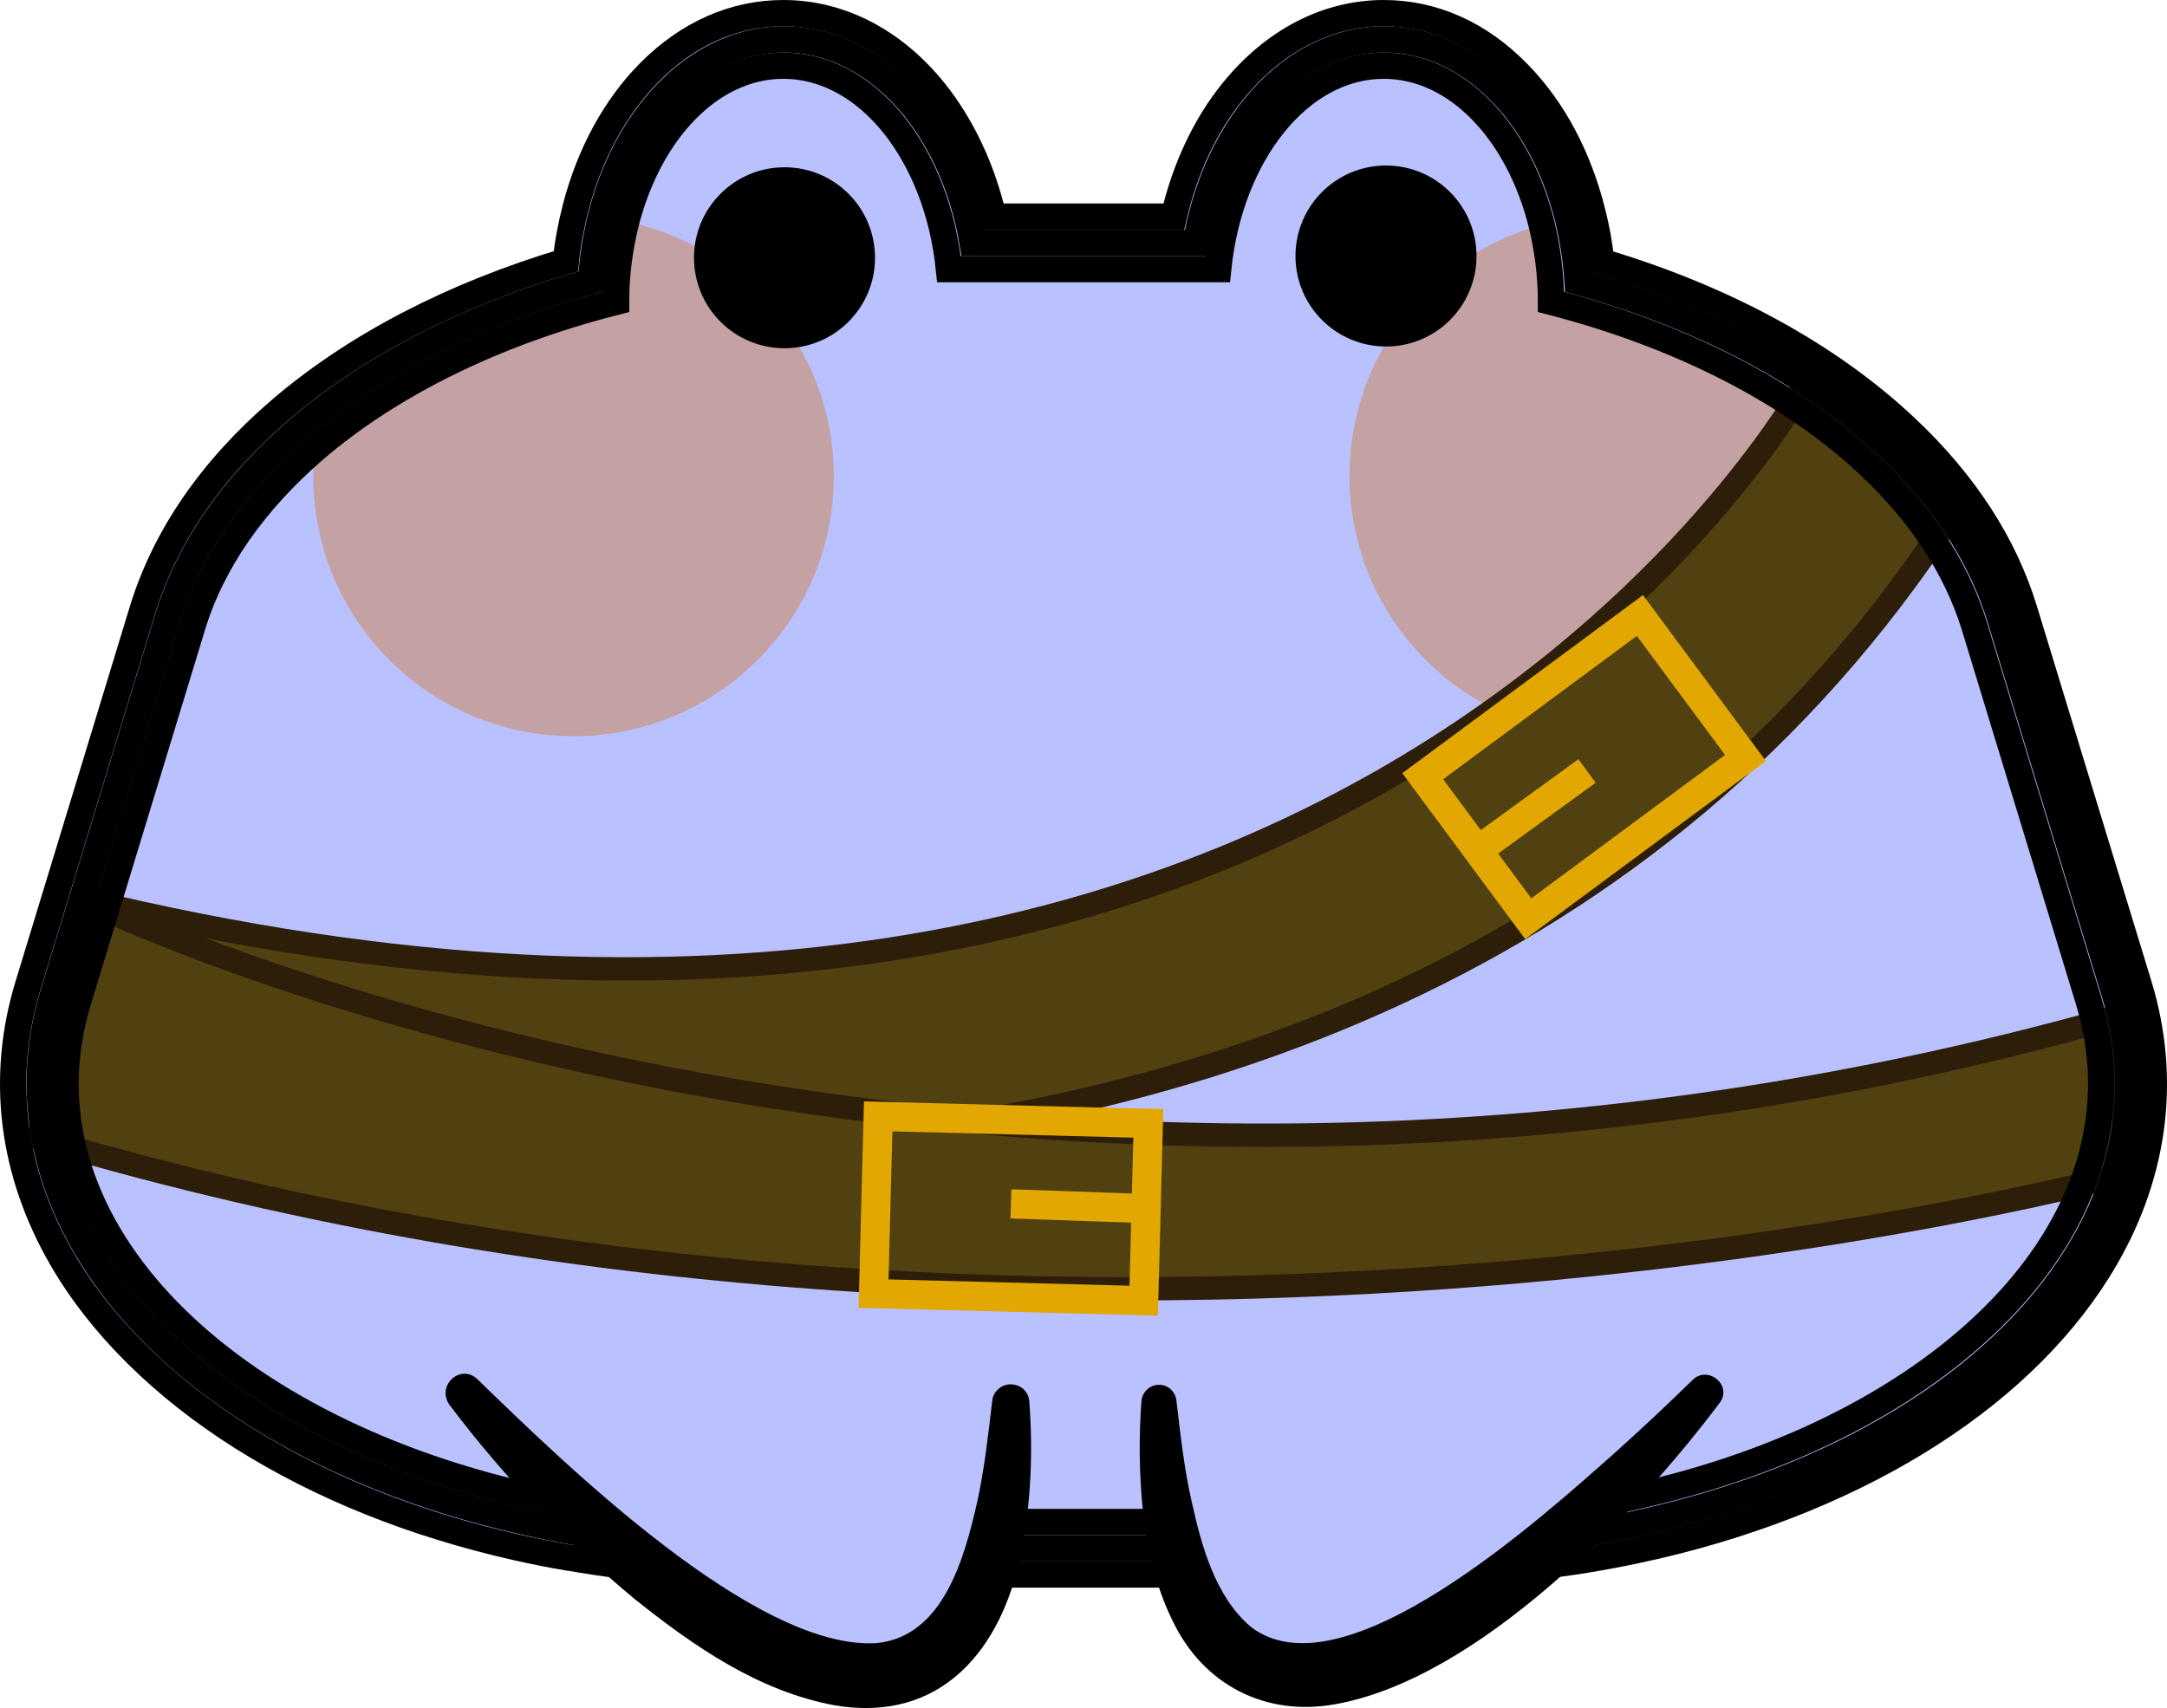 <?xml version="1.0" encoding="UTF-8"?>
<svg id="Layer_1" data-name="Layer 1" xmlns="http://www.w3.org/2000/svg" width="742.16" height="585.14" viewBox="0 0 742.16 585.14">
  <defs>
    <style>
      .cls-1 {
        fill: #000;
      }

      .cls-1, .cls-2, .cls-3 {
        stroke-width: 0px;
      }

      .cls-4 {
        stroke: #000;
        stroke-width: 9px;
      }

      .cls-4, .cls-5 {
        fill: none;
      }

      .cls-4, .cls-5, .cls-6 {
        stroke-miterlimit: 10;
      }

      .cls-5 {
        stroke: #e2a700;
        stroke-width: 10px;
      }

      .cls-2 {
        fill: #d17b35;
        isolation: isolate;
        opacity: .45;
      }

      .cls-3 {
        fill: #bac1ff;
      }

      .cls-6 {
        fill: #514010;
        stroke: #2d1e09;
        stroke-width: 8px;
      }
    </style>
  </defs>
  <g>
    <path class="cls-3" d="M263.18,530.4c-16.5,0-32.9-1-48.8-3-6-.7-12-1.7-17.8-2.7h-.1c-5.8-1-11.6-2.2-17.2-3.5-69.6-15.8-124.3-50.3-150-94.6-15.9-27.5-19.7-57.3-10.8-86.4l39.1-128.3c7.2-23.6,22.2-45.4,44.5-64.6,25.9-22.3,60.6-39.8,100.5-50.9.5-7.8,1.7-15.5,3.6-22.9,9.3-35.9,34.4-60,62.5-60,16.6,0,32.5,8.3,44.7,23.4,9.9,12.3,16.9,28.5,19.9,46.3h76.5c3-17.8,10-34,19.9-46.3,12.2-15.1,28-23.4,44.7-23.4,28.5,0,53.8,24.7,62.8,61.4,1.7,7,2.8,14.2,3.3,21.6,43.4,12.1,80.1,31.6,106.6,56.6,18.9,17.8,31.7,37.6,38.2,58.9l39.1,128.3c8.8,29,5.1,58.7-10.6,86-25.2,43.9-79,78.3-147.5,94.4-5.1,1.2-10.4,2.3-15.8,3.3-5.6,1.1-11.5,2-17.4,2.8-17.5,2.4-35.5,3.6-53.7,3.6h-216.2Z"/>
    <path class="cls-3" d="M474.08,22.5c25,0,46.3,22.8,54.1,54.5,2,8.3,3.2,17.1,3.2,26.4,44.5,11.5,82.6,31.1,109.2,56.2,17.2,16.2,29.6,34.8,35.8,54.9l39.1,128.3c22.6,74.3-45.8,144.2-151.5,169-5,1.2-10.2,2.3-15.4,3.2-5.6,1-11.2,2-17,2.8-16.8,2.3-34.4,3.6-52.4,3.6h-216c-16.4,0-32.3-1-47.7-2.9-5.9-.7-11.8-1.6-17.5-2.6h0c-5.7-1-11.3-2.1-16.8-3.4C73.98,488.2,4.08,417.7,26.98,342.8l39.1-128.3c6.8-22.4,21.4-42.8,41.7-60.4,26.2-22.5,62-40.2,103.4-50.7,0-9.7,1.3-19,3.5-27.6,8.1-31.1,29.1-53.3,53.8-53.3,28.8,0,52.7,30.3,56.7,69.7h92.2c4-39.4,27.9-69.7,56.7-69.7h0ZM474.08,4.5c-19.4,0-37.7,9.5-51.7,26.8-9.5,11.7-16.4,26.6-20.2,42.9h-61.8c-3.8-16.3-10.8-31.2-20.2-42.9-13.9-17.3-32.3-26.8-51.7-26.8-16.9,0-32.7,7-45.9,20.3-11.7,11.8-20.5,27.9-25.3,46.5-1.5,5.9-2.7,12-3.3,18.2-38.6,11.5-72.3,29-97.9,51-23.6,20.3-39.5,43.5-47.2,68.8L9.78,337.6c-9.6,31.5-5.6,63.9,11.6,93.6,13.3,23,34.7,44.1,61.8,61.2,27,17,58.6,29.7,94,37.7,5.8,1.3,11.7,2.5,17.7,3.5h.2c5.9,1,12.1,2,18.2,2.7,16.3,2,33.1,3.1,49.9,3.1h216c18.6,0,37-1.3,54.9-3.7,6.1-.8,12.1-1.8,17.9-2.9,5.5-1,11-2.2,16.2-3.4,70.9-16.7,126.7-52.6,153.2-98.6,17-29.5,20.9-61.7,11.4-93.1l-39.2-128.4c-6.9-22.8-20.6-43.9-40.7-62.8-26.3-24.8-62.2-44.4-104.3-56.9-.6-5.7-1.6-11.3-3-16.8-4.7-18.9-13.4-35.3-25.2-47.4-13.2-13.7-29.2-20.9-46.3-20.9h0Z"/>
  </g>
  <path class="cls-2" d="M285.58,163.1c0,49.2-39.9,89.1-89.2,89.1s-89.1-39.9-89.1-89.1c0-3,.1-6,.4-8.9,26.2-22.5,62-40.2,103.4-50.7,0-9.7,1.3-19,3.5-27.6,8.2,1.7,16.1,4.6,23.3,8.4,15,7.9,27.5,20,35.9,34.7,7.5,12.9,11.8,28,11.8,44.1Z"/>
  <path class="cls-2" d="M640.58,163.1c0,49.2-39.9,89.1-89.2,89.1s-89.2-39.9-89.2-89.1c0-16.2,4.3-31.3,11.8-44.4,7.6-13.2,18.5-24.3,31.6-32.1,6.9-4.2,14.4-7.4,22.4-9.5,2,8.3,3.2,17.1,3.2,26.4,44.5,11.5,82.6,31.1,109.2,56.2.2,1,.2,2.2.2,3.4Z"/>
  <circle class="cls-1" cx="268.68" cy="88.3" r="31"/>
  <circle class="cls-1" cx="474.68" cy="87.7" r="31"/>
  <path class="cls-6" d="M618.66,131S464.34,414.36,28.09,308.06l-14.5,65.28s450.31,116.82,654.24-196.27l-49.18-46.08Z"/>
  <path class="cls-6" d="M28.1,308.06s305.81,150.84,696.28,40.45l4.67,53.31s-350.3,96.75-715.45-11.85l14.5-81.91Z"/>
  <g>
    <path class="cls-4" d="M263,530.4c-16.5,0-32.9-1-48.8-3-6-.7-12-1.7-17.8-2.7h-.1c-5.8-1-11.6-2.2-17.2-3.5-69.6-15.8-124.3-50.3-150-94.6-15.9-27.5-19.7-57.3-10.8-86.4l39.1-128.3c7.2-23.6,22.2-45.4,44.5-64.6,25.9-22.3,60.6-39.8,100.5-50.9.5-7.8,1.7-15.5,3.6-22.9,9.3-35.9,34.4-60,62.5-60,16.6,0,32.5,8.3,44.7,23.4,9.9,12.3,16.9,28.5,19.9,46.3h76.5c3-17.8,10-34,19.9-46.3,12.2-15.1,28-23.4,44.7-23.4,28.5,0,53.8,24.7,62.8,61.4,1.7,7,2.8,14.2,3.3,21.6,43.4,12.1,80.1,31.6,106.6,56.6,18.9,17.8,31.7,37.6,38.2,58.9l39.1,128.3c8.8,29,5.1,58.7-10.6,86-25.2,43.9-79,78.3-147.5,94.4-5.1,1.2-10.4,2.3-15.8,3.3-5.6,1.1-11.5,2-17.4,2.8-17.5,2.4-35.5,3.6-53.7,3.6h-216.2Z"/>
    <path class="cls-4" d="M473.9,22.5c25,0,46.3,22.8,54.1,54.5,2,8.3,3.2,17.1,3.2,26.4,44.5,11.5,82.6,31.1,109.2,56.2,17.2,16.2,29.6,34.8,35.8,54.9l39.1,128.3c22.6,74.3-45.8,144.2-151.5,169-5,1.2-10.2,2.3-15.4,3.2-5.6,1-11.2,2-17,2.8-16.8,2.3-34.4,3.6-52.4,3.6h-216c-16.4,0-32.3-1-47.7-2.9-5.9-.7-11.8-1.6-17.5-2.6h0c-5.7-1-11.3-2.1-16.8-3.4C73.8,488.2,3.9,417.7,26.8,342.8l39.1-128.3c6.8-22.4,21.4-42.8,41.7-60.4,26.2-22.5,62-40.2,103.4-50.7,0-9.7,1.3-19,3.5-27.6,8.1-31.1,29.1-53.3,53.8-53.3,28.8,0,52.7,30.3,56.7,69.7h92.2c4-39.4,27.9-69.7,56.7-69.7h0ZM473.9,4.5c-19.4,0-37.7,9.5-51.7,26.8-9.5,11.7-16.4,26.6-20.2,42.9h-61.8c-3.8-16.3-10.8-31.2-20.2-42.9-13.9-17.3-32.3-26.8-51.7-26.8-16.9,0-32.7,7-45.9,20.3-11.7,11.8-20.5,27.9-25.3,46.5-1.5,5.9-2.7,12-3.3,18.2-38.6,11.5-72.3,29-97.9,51-23.6,20.3-39.5,43.5-47.2,68.8L9.6,337.6C0,369.1,4,401.5,21.2,431.2c13.3,23,34.7,44.1,61.8,61.2,27,17,58.6,29.7,94,37.7,5.8,1.3,11.7,2.5,17.7,3.5h.2c5.9,1,12.1,2,18.2,2.7,16.3,2,33.1,3.1,49.9,3.1h216c18.6,0,37-1.3,54.9-3.7,6.1-.8,12.1-1.8,17.9-2.9,5.5-1,11-2.2,16.2-3.4,70.9-16.7,126.7-52.6,153.2-98.6,17-29.5,20.9-61.7,11.4-93.1l-39.2-128.4c-6.9-22.8-20.6-43.9-40.7-62.8-26.3-24.8-62.2-44.4-104.3-56.9-.6-5.7-1.6-11.3-3-16.8-4.7-18.9-13.4-35.3-25.2-47.4-13.2-13.7-29.2-20.9-46.3-20.9h0Z"/>
  </g>
  <path class="cls-3" d="M158.82,476.7s183.8,216.5,187.4,3.3l-187.4-3.3Z"/>
  <path class="cls-1" d="M163.62,472.6c29.3,28.4,95,92.8,136.5,90.3,22.9-2.2,30.1-29,34.5-48.1,2.5-11.3,3.8-23,5.2-34.9.3-3.4,3.6-6.1,7.1-5.6,3.1.3,5.5,2.8,5.6,6,1.3,16.9.6,34.6-2.8,51.7-6.6,33.1-27.4,58.4-63.9,52.2-26.2-4.9-48.1-20.2-68.2-36.2-23.8-19.7-45.1-42.1-63.8-66.9-4.4-6.8,4.2-14.1,9.8-8.5h0Z"/>
  <path class="cls-3" d="M584.32,476.6s-183.8,216.5-187.4,3.3l187.4-3.3Z"/>
  <path class="cls-1" d="M589.02,480.5c-29,38.7-82.7,94.5-131.6,103.3-24,4.4-45.3-6.6-55.8-28.5-6-12.1-8.6-24.8-10.2-37.9-1.3-12.5-1.4-25.1-.5-37.4.3-3.3,3.1-5.8,6.4-5.6,3,.2,5.3,2.5,5.6,5.5,1.4,11.9,2.7,23.7,5.3,34.9,3.3,15,8.1,32.1,19.9,42.3,31.7,25.2,101.2-38.4,125.5-59.9,8.9-8,17.7-16.3,26.2-24.6,5.3-4.9,13.5,2,9.2,7.9h0Z"/>
  <rect class="cls-5" x="299.94" y="383.66" width="92.55" height="60.74" transform="translate(10.9 -8.88) rotate(1.49)"/>
  <line class="cls-5" x1="392.51" y1="414.03" x2="346.22" y2="412.41"/>
  <rect class="cls-5" x="496.25" y="232.47" width="92.55" height="60.74" transform="translate(1134.96 151.27) rotate(143.49)"/>
  <line class="cls-5" x1="506.05" y1="291.34" x2="543.53" y2="264.12"/>
</svg>